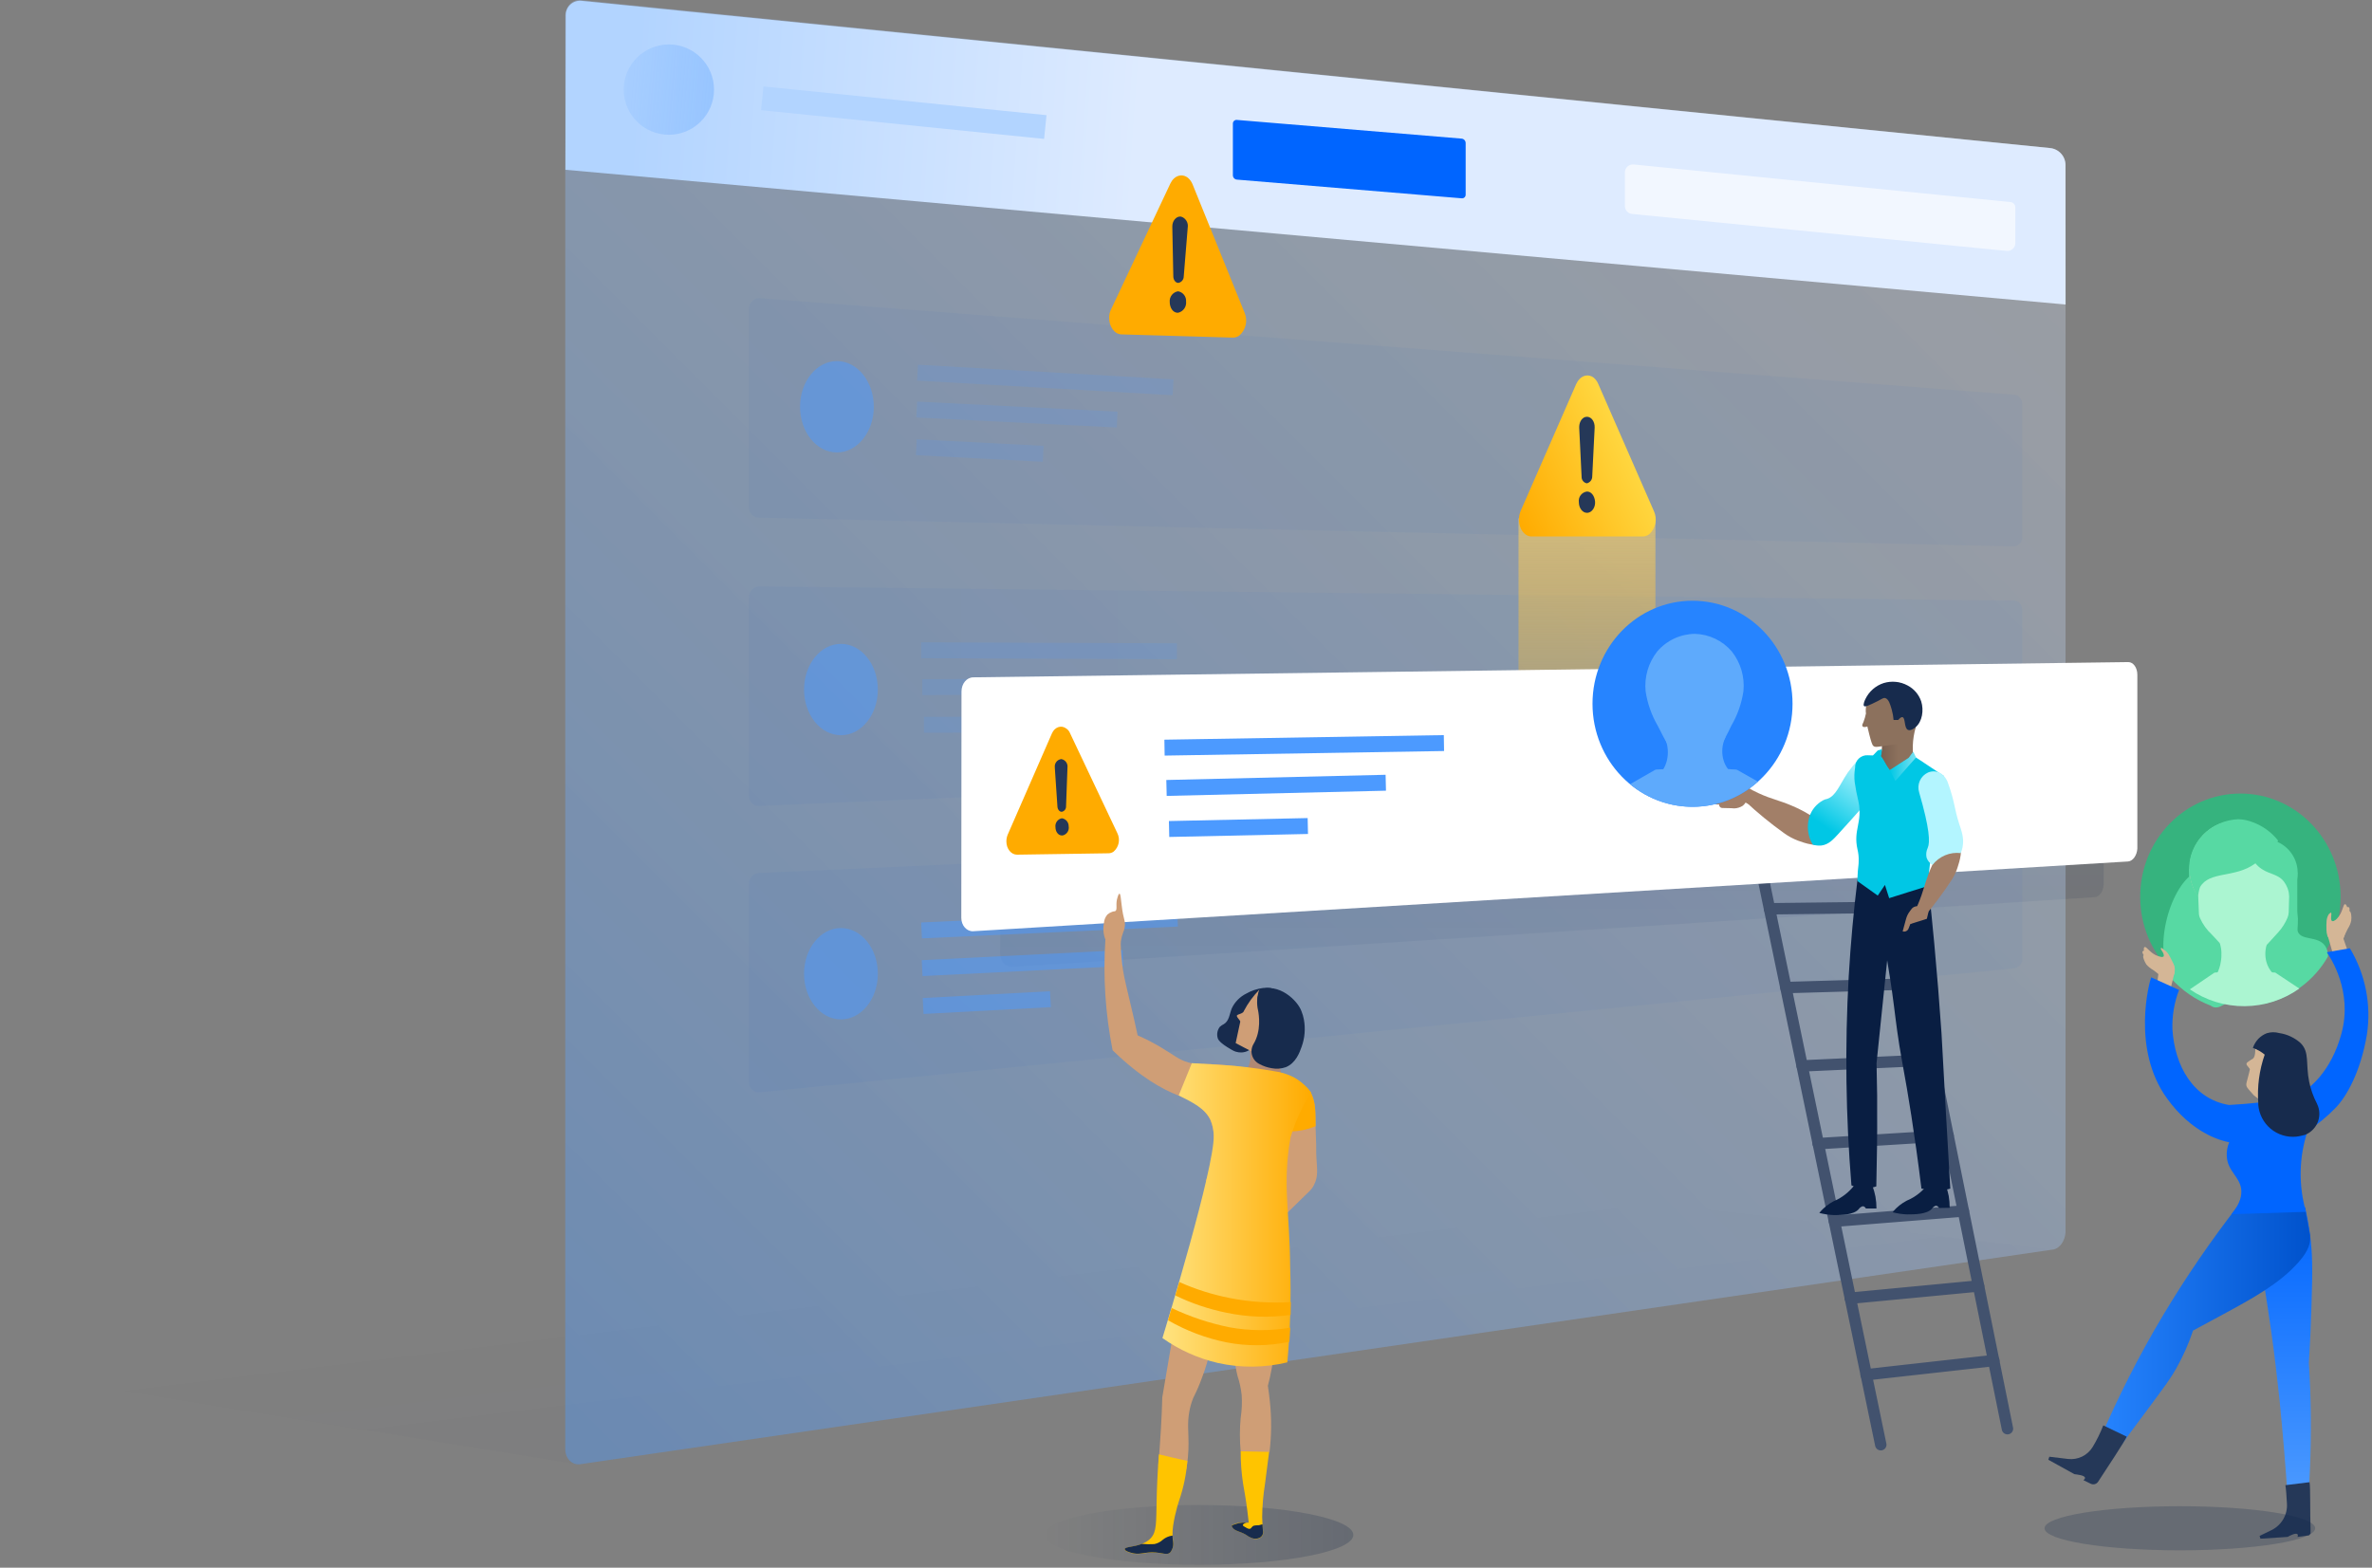 <svg width="596" height="394" viewBox="0 0 596 394" fill="none" xmlns="http://www.w3.org/2000/svg">
<rect x="0" y="0" width="596" height="394" fill="#808080" stroke="none"/>
<g opacity="0.12">
<path opacity="0.12" d="M515.97 314.019L145.33 368.039L0 344.649L404.97 301.189L516.79 314.129" fill="url(#paint0_linear)"/>
</g>
<path opacity="0.22" d="M301.26 393.269C322.678 393.269 340.04 389.906 340.04 385.759C340.04 381.611 322.678 378.249 301.26 378.249C279.843 378.249 262.48 381.611 262.48 385.759C262.48 389.906 279.843 393.269 301.26 393.269Z" fill="url(#paint1_linear)"/>
<path opacity="0.2" d="M526.311 225.479L254.311 243.009C252.691 243.109 251.311 241.599 251.311 239.629V182.769C251.311 180.769 252.621 179.189 254.311 179.189L526.311 175.359C527.571 175.359 528.581 176.769 528.581 178.539V222.259C528.531 223.919 527.571 225.379 526.311 225.479Z" fill="url(#paint2_linear)"/>
<path d="M569.321 309.209C566.711 313.399 568.321 317.779 570.681 334.649C571.191 338.329 571.591 341.349 571.791 343.209C572.151 346.139 572.451 349.109 572.791 352.079C573.604 360.292 574.271 368.292 574.791 376.079L580.031 376.029C580.639 367.229 580.792 358.404 580.491 349.589C580.391 347.169 580.281 344.809 580.131 342.489C580.491 336.899 580.691 332.059 580.791 328.279C581.141 318.459 580.991 314.789 580.491 310.809C580.182 308.281 579.728 305.774 579.131 303.299C572.801 304.859 570.381 307.629 569.321 309.209Z" fill="url(#paint3_linear)"/>
<path d="M562.581 302.649C568.022 303.818 573.611 304.139 579.151 303.599C579.351 304.599 579.651 306.069 579.951 307.779C580.25 309.489 580.461 310.399 580.461 310.859C580.611 313.269 579.15 315.439 577.38 317.399C572.75 322.589 566.101 326.269 558.451 330.399L551.04 334.399C549.94 337.701 548.523 340.889 546.81 343.919C545.45 346.339 544.291 347.919 539.411 354.499C536.791 358.019 534.52 361.039 532.76 363.499L527.521 361.989C532.113 351.198 537.432 340.73 543.44 330.659C549.239 320.957 555.631 311.622 562.581 302.709V302.649Z" fill="url(#paint4_linear)"/>
<path d="M562.93 251.319C576.837 251.319 588.11 239.705 588.11 225.379C588.11 211.052 576.837 199.439 562.93 199.439C549.023 199.439 537.75 211.052 537.75 225.379C537.75 239.705 549.023 251.319 562.93 251.319Z" fill="#36B37E"/>
<path d="M584.94 240.389C584.996 239.423 584.729 238.465 584.18 237.669C582.37 235.149 578.34 236.459 577.38 234.189C577.08 233.489 577.38 233.389 577.38 230.919C577.288 229.769 577.121 228.627 576.88 227.499C576.68 226.689 575.52 223.669 563.78 220.499C557.39 218.789 554.26 217.939 551.95 219.039C545.5 221.959 540.61 238.389 545.65 246.039C548.357 249.006 551.719 251.301 555.47 252.739C557.79 254.449 559.55 250.829 562.32 251.579C564.472 252.142 566.697 252.382 568.92 252.289C572.269 251.523 575.423 250.07 578.18 248.022C580.938 245.973 583.24 243.374 584.94 240.389Z" fill="#57D9A3"/>
<path d="M571.54 244.419L564.091 244.019L556.63 244.419C556.483 244.415 556.339 244.469 556.23 244.569L550.23 248.649C554.283 251.44 559.096 252.917 564.017 252.881C568.938 252.846 573.729 251.298 577.74 248.449L571.891 244.569C571.848 244.518 571.794 244.479 571.733 244.453C571.672 244.427 571.606 244.415 571.54 244.419Z" fill="#ABF5D1"/>
<path d="M571.07 244.618C570.185 245.84 569.016 246.827 567.664 247.495C566.312 248.162 564.817 248.489 563.31 248.448C562.058 248.319 560.849 247.923 559.762 247.289C558.676 246.654 557.737 245.795 557.01 244.768C557.525 243.814 557.864 242.774 558.01 241.698C558.301 240.121 558.216 238.497 557.76 236.958H569.7C569.134 238.476 569.047 240.13 569.45 241.698C569.741 242.79 570.298 243.793 571.07 244.618Z" fill="#ABF5D1"/>
<path d="M577.23 234.499V219.279L550.03 218.379V234.499H577.13" fill="#57D9A3"/>
<path d="M561.92 230.469C568.403 230.469 573.66 225.056 573.66 218.379C573.66 211.701 568.403 206.289 561.92 206.289C555.436 206.289 550.18 211.701 550.18 218.379C550.18 225.056 555.436 230.469 561.92 230.469Z" fill="#F0D0B6"/>
<path d="M575.07 229.309C575.049 229.777 574.944 230.238 574.76 230.669C574.216 231.952 573.47 233.141 572.55 234.189L569.88 237.119C568.351 238.728 566.258 239.685 564.04 239.789H563.68C562.577 239.759 561.492 239.508 560.488 239.049C559.485 238.59 558.584 237.934 557.84 237.119L555.73 234.849C554.487 233.701 553.491 232.313 552.8 230.769C552.606 230.341 552.504 229.878 552.5 229.409L552.07 218.479C552.071 218.071 552.121 217.664 552.22 217.269C553.082 214.189 555.128 211.576 557.91 210C560.693 208.424 563.986 208.014 567.07 208.859C567.17 208.859 567.22 208.909 567.27 208.909C569.2 209.538 570.947 210.628 572.36 212.084C573.774 213.541 574.81 215.321 575.38 217.269C575.43 217.637 575.43 218.01 575.38 218.379L575.07 229.309Z" fill="#ABF5D1"/>
<path d="M577.28 218.428C577.068 216.582 576.26 214.856 574.979 213.51C573.698 212.164 572.013 211.272 570.18 210.969C569.166 210.997 568.17 211.241 567.258 211.684C566.346 212.128 565.539 212.759 564.89 213.538C565.326 215.139 566.198 216.586 567.41 217.719C569.73 219.839 572.15 219.388 573.86 221.548C574.652 222.603 575.124 223.863 575.22 225.178C576 224.25 576.585 223.174 576.939 222.014C577.293 220.854 577.409 219.634 577.28 218.428Z" fill="#57D9A3"/>
<path d="M562.42 205.889C559.161 205.998 556.068 207.355 553.781 209.68C551.494 212.004 550.187 215.118 550.13 218.379V218.429C550.14 219.481 550.277 220.529 550.54 221.549C550.922 222.963 551.515 224.311 552.3 225.549C552.337 224.655 552.505 223.773 552.8 222.929C555.17 218.849 561.52 220.719 566.55 217.089C568.62 215.629 571.39 213.609 572.4 211.249C570.726 209.13 568.491 207.522 565.95 206.609C564.823 206.168 563.629 205.925 562.42 205.889Z" fill="#57D9A3"/>
<path d="M563.99 216.819C562.045 217.422 560.026 217.758 557.99 217.819C556.706 217.768 555.42 217.872 554.16 218.129C552.698 218.498 551.333 219.18 550.16 220.129C550.01 218.977 550.01 217.81 550.16 216.659C550.524 214.171 551.632 211.853 553.34 210.009C554.646 208.604 556.267 207.531 558.07 206.879L563.99 216.819Z" fill="#57D9A3"/>
<path d="M541.82 244.209C540.712 242.902 539.671 241.54 538.7 240.129C538.55 239.929 538.2 239.419 538.35 239.129C538.392 239.073 538.444 239.027 538.504 238.993C538.565 238.958 538.631 238.936 538.7 238.929C538.6 238.319 538.7 238.119 538.85 238.019C539.36 237.769 540.26 239.679 542.38 240.339C543.44 240.689 543.69 240.389 544.59 240.839C545.009 241.046 545.382 241.337 545.687 241.693C545.991 242.048 546.22 242.462 546.36 242.909C546.76 244.369 545.9 246.229 544.8 246.429C544.24 246.639 543.38 245.829 541.82 244.209Z" fill="#D4B696"/>
<path d="M542.931 238.319C542.731 238.529 543.991 239.789 543.691 240.319C543.541 240.569 542.931 240.519 542.881 240.669C542.831 240.819 543.031 240.969 543.331 241.329L543.691 241.679C544.341 242.229 544.141 243.239 544.791 243.679C545.151 243.879 545.851 244.189 546.211 243.879C546.911 243.279 545.351 240.659 544.851 239.799C544.532 239.304 544.1 238.893 543.591 238.599C543.381 238.369 543.181 238.119 542.931 238.319Z" fill="#D4B696"/>
<path d="M538.6 240.089C539.2 239.629 542.53 243.559 543.94 245.579C544.14 245.829 544.49 246.229 544.34 246.379C544.19 246.529 543.07 245.209 540.97 243.759C540.345 243.396 539.782 242.937 539.3 242.399C538.75 241.549 538.3 240.289 538.6 240.089Z" fill="#D4B696"/>
<path d="M542.38 244.319L541.92 247.999L545.35 248.649L546.41 244.319H542.38Z" fill="#D4B696"/>
<path d="M589.42 234.139C589.829 232.466 590.133 230.769 590.33 229.059C590.33 228.799 590.48 228.199 590.18 227.999C590.048 227.949 589.902 227.949 589.77 227.999C589.57 227.389 589.37 227.239 589.22 227.239C588.67 227.239 588.72 229.359 587.16 230.919C586.4 231.679 586 231.569 585.44 232.379C585.161 232.749 584.964 233.173 584.86 233.625C584.757 234.076 584.75 234.544 584.84 234.999C585.19 236.459 586.75 237.769 587.84 237.469C588.31 237.369 588.72 236.309 589.42 234.139Z" fill="#D4B696"/>
<path d="M585.691 229.359C586.001 229.509 585.441 231.169 585.951 231.469C586.251 231.629 586.751 231.319 586.801 231.369C586.851 231.419 586.801 231.679 586.651 232.129C586.608 232.281 586.558 232.431 586.501 232.579C586.201 233.389 586.801 234.189 586.401 234.849C586.201 235.199 585.691 235.759 585.241 235.649C584.331 235.399 584.541 232.379 584.591 231.419C584.646 230.831 584.834 230.263 585.141 229.759C585.291 229.709 585.541 229.309 585.691 229.359Z" fill="#D4B696"/>
<path d="M590.38 229.009C589.62 228.909 588.47 233.889 588.11 236.359C588.11 236.659 587.91 237.269 588.11 237.269C588.31 237.269 588.72 235.649 589.93 233.389C590.338 232.782 590.627 232.103 590.78 231.389C590.93 230.369 590.73 229.059 590.38 229.009Z" fill="#D4B696"/>
<path d="M584.84 235.049L586.2 239.779L589.98 239.229L588.82 235.909L584.84 235.049Z" fill="#D4B696"/>
<path d="M534.37 361.069C533.92 362.179 528.98 369.639 527.17 372.409C526.976 372.696 526.686 372.904 526.352 372.995C526.019 373.087 525.663 373.056 525.35 372.909C524.7 372.609 524.09 372.309 523.49 371.999C523.89 371.699 523.89 371.499 523.89 371.399C523.79 370.749 521.89 370.589 521.22 370.489L514.67 366.869L514.93 366.109L519.61 366.669C520.822 366.815 522.051 366.611 523.15 366.079C524.25 365.547 525.173 364.71 525.81 363.669C526.857 361.937 527.75 360.116 528.48 358.229L534.37 361.069Z" fill="#253858"/>
<path d="M580.311 372.509C580.561 373.869 580.411 380.419 580.561 384.289C580.582 384.658 580.582 385.029 580.561 385.399L580.211 385.859C579.211 386.009 578.211 386.159 577.281 386.259C577.431 385.859 577.381 385.709 577.281 385.599C576.881 385.149 575.281 385.959 574.821 386.259L567.971 386.709L567.761 386.009L570.761 384.549C571.991 383.947 573.015 382.994 573.703 381.81C574.392 380.627 574.715 379.265 574.631 377.899C574.531 375.979 574.381 374.019 574.231 373.259L580.311 372.509Z" fill="#253858"/>
<path d="M545.85 258.669C545.744 255.3 546.312 251.945 547.52 248.799L540.52 245.629C540.12 246.529 535.44 263.509 544.45 275.999C550.7 284.709 557.9 286.679 560.12 287.079C559.64 288.19 559.431 289.4 559.51 290.609C559.71 294.339 562.74 295.699 563.14 298.869C563.29 300.279 563.04 302.339 560.67 305.159L579.41 304.559C577.501 297.906 577.64 290.831 579.81 284.259C582.386 282.562 584.768 280.587 586.91 278.369C589.53 275.649 593.11 269.549 594.72 260.029C595.864 252.514 594.351 244.836 590.44 238.319L584.65 239.319C585.45 240.529 591.25 249.039 588.32 259.769C585.76 269.239 580.32 273.769 577.09 275.389L576.69 275.589L575.88 275.939C570.649 276.834 565.37 277.425 560.07 277.709C551.07 276.209 546.41 267.839 545.85 258.669Z" fill="#0065FF"/>
<path d="M565.851 266.209C565.751 266.209 565.401 266.509 564.851 266.859C563.951 267.469 564.801 267.859 565.311 268.679C565.361 268.779 564.801 270.839 564.501 271.999C564.201 273.159 564.651 273.359 566.311 275.279L568.881 277.279L569.791 277.829C569.081 274.459 569.031 272.949 569.181 272.289C569.231 271.989 569.281 271.739 569.341 271.439C569.401 270.832 569.381 270.22 569.281 269.619C568.931 267.309 570.041 266.049 569.181 265.089C568.679 264.539 568.06 264.109 567.371 263.829C567.128 263.732 566.894 263.615 566.671 263.479C566.711 265.419 566.301 266.029 565.851 266.209Z" fill="#D4B696"/>
<path d="M569.07 265.069C568.178 264.328 567.163 263.749 566.07 263.359C566.364 262.517 566.827 261.745 567.43 261.089C568.029 260.474 568.752 259.993 569.55 259.679C570.564 259.362 571.647 259.345 572.67 259.629C574.676 259.92 576.551 260.796 578.06 262.149C580.38 264.469 579.27 267.239 580.22 271.919C580.611 273.794 581.257 275.608 582.14 277.309C582.24 277.509 582.34 277.759 582.44 278.019C582.945 279.434 582.868 280.991 582.227 282.35C581.587 283.709 580.433 284.758 579.02 285.269H578.91L578.36 285.419C577.896 285.53 577.425 285.614 576.95 285.669C575.798 285.777 574.636 285.655 573.532 285.31C572.427 284.966 571.402 284.405 570.516 283.66C569.631 282.916 568.902 282.003 568.372 280.974C567.842 279.946 567.522 278.822 567.43 277.669V277.269C567.124 273.099 567.682 268.912 569.07 264.969V265.069Z" fill="#172B4D"/>
<path opacity="0.4" d="M515.87 314.039L145.81 367.989C143.75 368.289 142.03 366.579 142.03 364.159V4.089C142.03 1.679 143.75 -0.141 145.81 0.009L515.23 37.209C516.258 37.353 517.201 37.857 517.891 38.632C518.582 39.407 518.975 40.401 519 41.439V309.659C518.9 311.829 517.54 313.789 515.87 314.039Z" fill="url(#paint5_linear)"/>
<path d="M519.01 76.529L142.07 42.669L142.15 3.799C142.15 3.298 142.253 2.804 142.455 2.346C142.656 1.888 142.95 1.477 143.319 1.139C143.688 0.802 144.123 0.544 144.597 0.384C145.07 0.224 145.572 0.164 146.07 0.209L515.07 37.209C516.139 37.301 517.135 37.791 517.861 38.581C518.586 39.372 518.989 40.406 518.99 41.479L519.01 76.529Z" fill="url(#paint6_linear)"/>
<path opacity="0.6" d="M504.3 63.069L410.07 53.769C409.586 53.718 409.136 53.491 408.807 53.132C408.477 52.773 408.29 52.306 408.28 51.819V43.279C408.287 43.01 408.347 42.745 408.458 42.5C408.569 42.255 408.728 42.035 408.926 41.853C409.124 41.671 409.356 41.531 409.61 41.441C409.863 41.35 410.132 41.312 410.4 41.329L505.15 50.779C505.488 50.809 505.802 50.964 506.032 51.213C506.261 51.463 506.389 51.789 506.39 52.129V61.129C506.383 61.394 506.322 61.655 506.213 61.897C506.103 62.138 505.946 62.356 505.752 62.536C505.557 62.717 505.329 62.857 505.079 62.949C504.83 63.04 504.565 63.081 504.3 63.069Z" fill="white"/>
<g opacity="0.2">
<path opacity="0.2" d="M506.21 189.059L190.7 202.559C190.355 202.565 190.011 202.499 189.693 202.366C189.374 202.232 189.087 202.033 188.849 201.781C188.612 201.53 188.43 201.232 188.315 200.906C188.199 200.58 188.154 200.233 188.18 199.889V150.209C188.147 149.502 188.393 148.811 188.864 148.284C189.335 147.756 189.995 147.435 190.7 147.389L506.21 150.959C507.27 150.959 508.13 152.069 508.13 153.479V186.479C508.193 187.071 508.031 187.666 507.675 188.144C507.319 188.622 506.796 188.949 506.21 189.059Z" fill="url(#paint7_linear)"/>
</g>
<g opacity="0.2">
<path opacity="0.2" d="M506.21 137.329L190.7 130.079C190.355 130.085 190.011 130.019 189.693 129.886C189.374 129.752 189.087 129.553 188.849 129.301C188.612 129.05 188.43 128.752 188.315 128.426C188.199 128.1 188.154 127.753 188.18 127.409V77.749C188.147 77.042 188.393 76.351 188.864 75.824C189.335 75.296 189.995 74.975 190.7 74.929L506.21 99.209C507.27 99.209 508.13 100.319 508.13 101.729V134.779C508.188 135.367 508.022 135.955 507.667 136.427C507.311 136.9 506.791 137.221 506.21 137.329Z" fill="url(#paint8_linear)"/>
</g>
<g opacity="0.4">
<path opacity="0.4" d="M230.54 93.659L294.76 97.339" stroke="#4C9AFF" stroke-width="4" stroke-miterlimit="10"/>
<path opacity="0.4" d="M230.34 102.929L280.71 105.449" stroke="#4C9AFF" stroke-width="4" stroke-miterlimit="10"/>
<path opacity="0.4" d="M230.24 112.399L262.12 114.059" stroke="#4C9AFF" stroke-width="4" stroke-miterlimit="10"/>
</g>
<g opacity="0.2">
<path opacity="0.2" d="M506.21 243.359L190.7 274.539C190.355 274.545 190.011 274.48 189.693 274.346C189.374 274.212 189.087 274.013 188.849 273.761C188.612 273.51 188.43 273.212 188.315 272.886C188.199 272.56 188.154 272.213 188.18 271.869V222.209C188.147 221.502 188.393 220.811 188.864 220.284C189.335 219.756 189.995 219.435 190.7 219.389L506.21 205.279C507.27 205.279 508.13 206.389 508.13 207.799V240.799C508.17 241.385 507.998 241.966 507.646 242.435C507.293 242.905 506.784 243.233 506.21 243.359Z" fill="url(#paint9_linear)"/>
</g>
<path opacity="0.6" d="M415.951 130.279H381.551V218.779H415.951V130.279Z" fill="url(#paint10_linear)"/>
<path d="M401.6 96.529L415.6 128.529C416.029 129.491 416.143 130.564 415.925 131.595C415.708 132.626 415.171 133.561 414.39 134.269C413.941 134.614 413.396 134.809 412.83 134.829H384.83C383.07 134.829 381.66 132.959 381.66 130.589C381.663 129.867 381.798 129.151 382.06 128.479L396.06 96.479C396.97 94.479 398.89 93.759 400.45 94.919C400.952 95.36 401.346 95.911 401.6 96.529Z" fill="url(#paint11_linear)"/>
<path d="M400.071 119.759L400.681 107.469C400.731 106.049 399.971 104.849 398.861 104.749H398.711C397.661 104.749 396.801 105.899 396.801 107.309V107.519L397.401 119.809C397.384 120.196 397.507 120.577 397.748 120.882C397.988 121.187 398.33 121.395 398.711 121.469C399.098 121.38 399.443 121.163 399.69 120.852C399.938 120.541 400.072 120.156 400.071 119.759Z" fill="#253858"/>
<path d="M396.71 126.209C396.71 127.669 397.62 128.879 398.71 128.879H398.92C400.02 128.779 400.92 127.469 400.78 126.009C400.64 124.549 399.78 123.489 398.71 123.539C398.091 123.628 397.533 123.959 397.158 124.46C396.783 124.96 396.622 125.589 396.71 126.209Z" fill="#253858"/>
<path opacity="0.6" d="M313.19 80.319H278.79V168.819H313.19V80.319Z" fill="url(#paint12_linear)"/>
<path d="M299.651 46.319L312.741 78.649C313.143 79.621 313.228 80.695 312.983 81.719C312.739 82.742 312.178 83.662 311.381 84.349C310.909 84.679 310.346 84.854 309.771 84.849L281.771 84.039C280.001 83.989 278.641 82.039 278.691 79.759C278.7 79.042 278.874 78.337 279.201 77.699L294.071 46.119C295.021 44.119 296.991 43.499 298.501 44.699C299.007 45.14 299.401 45.695 299.651 46.319Z" fill="url(#paint13_linear)"/>
<path d="M297.431 69.489L298.431 57.199C298.536 56.607 298.421 55.998 298.105 55.487C297.789 54.976 297.297 54.599 296.721 54.429H296.561C295.511 54.379 294.561 55.529 294.561 56.889V57.099L294.811 69.439C294.811 70.339 295.371 71.099 296.071 71.099C296.45 71.033 296.795 70.835 297.043 70.541C297.292 70.246 297.429 69.874 297.431 69.489Z" fill="#253858"/>
<path d="M293.91 75.879C293.91 77.339 294.71 78.549 295.82 78.599H296.02C296.642 78.457 297.19 78.092 297.559 77.571C297.929 77.051 298.093 76.412 298.02 75.779C298.064 75.179 297.884 74.584 297.514 74.109C297.145 73.634 296.612 73.314 296.02 73.209C295.395 73.303 294.83 73.631 294.438 74.127C294.046 74.623 293.857 75.249 293.91 75.879Z" fill="#253858"/>
<g opacity="0.4">
<path opacity="0.4" d="M231.45 163.429L295.72 163.679" stroke="#4C9AFF" stroke-width="4" stroke-miterlimit="10"/>
<path opacity="0.4" d="M231.75 172.689L282.17 172.489" stroke="#4C9AFF" stroke-width="4" stroke-miterlimit="10"/>
<path opacity="0.4" d="M232.15 182.159L264.04 182.109" stroke="#4C9AFF" stroke-width="4" stroke-miterlimit="10"/>
</g>
<path opacity="0.5" d="M231.551 233.839L295.871 230.869" stroke="#4C9AFF" stroke-width="4" stroke-miterlimit="10"/>
<path opacity="0.5" d="M231.7 243.309L282.17 240.789" stroke="#4C9AFF" stroke-width="4" stroke-miterlimit="10"/>
<path opacity="0.5" d="M231.95 252.829L263.94 251.119" stroke="#4C9AFF" stroke-width="4" stroke-miterlimit="10"/>
<path d="M444.61 228.399L477.85 227.999" stroke="#42526E" stroke-width="2.87" stroke-miterlimit="10" stroke-linecap="round"/>
<path d="M448.74 248.199L481.78 247.239" stroke="#42526E" stroke-width="2.87" stroke-miterlimit="10" stroke-linecap="round"/>
<path d="M452.82 267.889L485.66 266.379" stroke="#42526E" stroke-width="2.87" stroke-miterlimit="10" stroke-linecap="round"/>
<path d="M456.851 287.429L489.491 285.419" stroke="#42526E" stroke-width="2.87" stroke-miterlimit="10" stroke-linecap="round"/>
<path d="M460.931 306.929L493.321 304.359" stroke="#42526E" stroke-width="2.87" stroke-miterlimit="10" stroke-linecap="round"/>
<path d="M464.91 326.269L497.15 323.199" stroke="#42526E" stroke-width="2.87" stroke-miterlimit="10" stroke-linecap="round"/>
<path d="M468.891 345.509L500.971 341.929" stroke="#42526E" stroke-width="2.87" stroke-miterlimit="10" stroke-linecap="round"/>
<path d="M504.4 359.059L475.03 214.049" stroke="#42526E" stroke-width="2.87" stroke-miterlimit="10" stroke-linecap="round"/>
<path d="M472.571 363.089L441.641 214.049" stroke="#42526E" stroke-width="2.87" stroke-miterlimit="10" stroke-linecap="round"/>
<path d="M534.72 216.509L244.54 234.039C242.93 234.139 241.54 232.629 241.54 230.669L241.59 173.799C241.59 171.799 242.9 170.229 244.59 170.229L534.77 166.399C536.03 166.399 537.04 167.809 537.04 169.569V213.289C536.94 214.949 535.93 216.409 534.72 216.509Z" fill="white"/>
<path d="M268.87 184.279L280.76 209.409C281.13 210.168 281.242 211.028 281.078 211.857C280.913 212.685 280.482 213.438 279.85 213.999C279.474 214.288 279.014 214.446 278.54 214.449L255.54 214.799C254.08 214.799 252.87 213.339 252.87 211.479C252.866 210.91 252.971 210.347 253.18 209.819L264.31 184.329C265.01 182.719 266.63 182.159 267.88 183.069C268.329 183.358 268.676 183.781 268.87 184.279Z" fill="url(#paint14_linear)"/>
<path d="M267.86 202.659L268.22 192.889C268.283 192.411 268.162 191.928 267.882 191.536C267.601 191.144 267.183 190.873 266.711 190.779H266.61C266.132 190.851 265.701 191.106 265.408 191.491C265.115 191.875 264.983 192.359 265.04 192.839V192.989L265.7 202.759C265.75 203.469 266.25 204.069 266.81 204.019C267.118 203.953 267.392 203.78 267.585 203.531C267.777 203.282 267.875 202.973 267.86 202.659Z" fill="#253858"/>
<path d="M265.2 207.899C265.2 209.059 265.95 210.019 266.86 209.969H267.01C267.512 209.851 267.95 209.544 268.231 209.112C268.513 208.68 268.616 208.155 268.52 207.649C268.525 207.165 268.355 206.695 268.04 206.328C267.726 205.96 267.289 205.719 266.81 205.649C266.303 205.744 265.853 206.031 265.553 206.45C265.253 206.869 265.127 207.388 265.2 207.899Z" fill="#253858"/>
<path d="M292.601 187.899L362.811 186.749" stroke="#4C9AFF" stroke-width="4" stroke-miterlimit="10"/>
<path d="M293.101 198.029L348.201 196.719" stroke="#4C9AFF" stroke-width="4" stroke-miterlimit="10"/>
<path d="M293.75 208.349L328.61 207.599" stroke="#4C9AFF" stroke-width="4" stroke-miterlimit="10"/>
<path d="M328.36 273.379C328.861 273.854 329.271 274.416 329.57 275.039C330.83 277.809 330.42 280.689 330.62 285.119C330.83 290.049 330.62 288.589 330.78 291.119C330.93 293.789 331.23 295.599 330.27 297.569C330.011 298.162 329.653 298.706 329.21 299.179L312.84 315.179C311.43 314.179 310.02 313.179 308.61 312.179C313.4 306.989 318.23 301.799 323.02 296.609C322.62 288.802 322.2 280.995 321.76 273.189L325.59 272.129C326.605 272.304 327.558 272.734 328.36 273.379Z" fill="#CF9E76"/>
<path d="M329.571 275.039C329.271 274.416 328.861 273.854 328.361 273.379C327.589 272.738 326.64 272.351 325.641 272.269L321.811 273.329L323.221 284.329C325.739 284.461 328.253 284.013 330.571 283.019C330.521 279.729 330.621 277.359 329.571 275.039Z" fill="#FFAB00"/>
<path d="M311.74 364.749C311.727 367.463 311.927 370.175 312.34 372.859C312.59 374.469 313 376.339 313.4 379.609C313.55 380.919 313.7 381.979 313.75 382.679C313.35 382.679 313.05 382.679 312.75 382.679C312.179 382.673 311.607 382.706 311.04 382.779C310.748 382.835 310.464 382.922 310.19 383.039C309.68 383.189 309.58 383.289 309.53 383.389C309.519 383.478 309.527 383.568 309.553 383.654C309.579 383.74 309.622 383.82 309.68 383.889C310.39 384.889 311.49 384.799 313.06 385.709C313.518 386.067 314.027 386.353 314.57 386.559C314.867 386.706 315.194 386.783 315.525 386.783C315.857 386.783 316.184 386.706 316.48 386.559C316.815 386.407 317.085 386.143 317.242 385.811C317.4 385.48 317.434 385.103 317.34 384.749C317.24 383.749 317.19 382.579 317.14 381.219C317.17 378.468 317.404 375.724 317.84 373.009C318.04 371.449 318.4 368.729 318.95 364.399C316.62 364.499 314.15 364.599 311.74 364.749Z" fill="#FFC400"/>
<path d="M323.47 304.509C323.47 304.259 323.47 304.009 323.47 303.799C323.19 301.726 322.769 299.674 322.21 297.659C322.083 297.023 321.899 296.401 321.66 295.799C321.405 295.088 321.101 294.397 320.75 293.729C320.4 293.829 319.8 294.029 319.04 294.179C318.579 294.299 318.106 294.37 317.63 294.389C316.12 294.639 313.2 294.989 305.34 295.589C304.99 296.099 304.43 296.799 303.88 297.759C301.81 301.139 302.14 304.179 301.79 305.539C296.5 328.459 294.36 337.539 294.36 337.539C293.6 342.069 292.8 346.659 292.04 351.189C291.99 353.809 291.84 356.529 291.69 359.299C291.49 362.419 291.29 365.499 291.03 368.419C293.4 368.719 295.72 369.019 298.09 369.269C298.451 367.124 298.635 364.953 298.64 362.779C298.64 359.649 298.29 357.779 298.84 354.719C299.056 353.544 299.391 352.395 299.84 351.289C300.694 349.612 301.439 347.881 302.07 346.109C303.93 341.229 304.23 338.259 305.07 334.929C306.88 327.779 310.51 321.529 311.41 321.839C312.95 314.729 318.59 309.699 323.47 304.509Z" fill="#CF9E76"/>
<path d="M311.841 320.879C313.001 321.329 307.961 333.469 310.931 345.759C311.455 347.33 311.81 348.952 311.991 350.599C312.116 352.515 312.033 354.44 311.741 356.339C311.475 359.136 311.475 361.952 311.741 364.749L318.991 364.899C319.498 360.685 319.525 356.428 319.071 352.209C318.921 350.849 318.771 349.539 318.571 348.279C319.324 345.456 319.846 342.576 320.131 339.669C320.381 337.249 320.731 331.409 320.731 329.139C320.731 328.228 320.798 327.319 320.931 326.419C320.981 326.119 321.031 325.819 321.081 325.309C321.591 322.239 323.801 309.649 323.451 304.209C318.741 309.139 313.301 314.029 311.841 320.879Z" fill="#CF9E76"/>
<path d="M326.141 278.209C326.645 276.939 326.689 275.533 326.265 274.234C325.841 272.936 324.977 271.826 323.821 271.099C323.425 270.844 323.006 270.626 322.571 270.449C314.151 267.679 304.031 267.449 304.031 267.449C300.911 267.399 300.151 267.449 298.641 267.039C296.171 266.339 295.061 265.229 291.691 263.219C289.812 262.09 287.862 261.088 285.851 260.219C285.191 257.099 284.591 254.579 284.181 252.869C283.081 248.039 282.621 246.519 282.181 243.869C281.838 241.496 281.638 239.105 281.581 236.709C281.171 236.659 280.581 236.609 279.911 236.509C279.825 236.504 279.741 236.487 279.661 236.459C279.211 236.359 278.551 236.259 277.751 236.059C277.129 245.398 277.737 254.778 279.561 263.959C286.561 270.759 292.101 273.779 296.131 275.349C297.951 276.049 302.231 277.559 304.131 281.539C304.671 282.76 304.947 284.083 304.941 285.419C305.205 289.318 304.518 293.223 302.941 296.799C305.861 297.109 308.841 297.409 311.811 297.659C315.531 298.009 319.211 298.309 322.811 298.569C322.623 293.008 323.298 287.452 324.811 282.099C325.241 280.689 325.691 279.379 326.141 278.209Z" fill="#CF9E76"/>
<path d="M311.99 260.639C312.781 261.365 313.389 262.268 313.765 263.274C314.14 264.281 314.272 265.362 314.15 266.429C313.947 267.796 313.292 269.056 312.29 270.009C315.82 270.459 319.29 270.959 322.87 271.419C322.058 270.463 321.627 269.242 321.66 267.989C321.715 266.841 322.18 265.752 322.97 264.919C319.39 263.509 315.67 262.049 311.99 260.639Z" fill="#B08874"/>
<path d="M320.651 249.049C319.441 247.589 315.561 248.299 313.151 249.709C311.564 250.492 310.286 251.784 309.521 253.379C308.921 254.849 308.871 256.559 307.521 257.379C307.16 257.553 306.823 257.775 306.521 258.039C306.209 258.43 305.995 258.89 305.898 259.38C305.8 259.871 305.822 260.378 305.961 260.859C306.061 261.259 306.421 262.069 309.291 263.729C309.468 263.839 309.652 263.939 309.841 264.029C310.752 264.513 311.812 264.637 312.811 264.376C313.81 264.115 314.674 263.488 315.231 262.619C321.361 253.379 321.661 250.209 320.651 249.049Z" fill="#172B4D"/>
<path d="M316.47 248.699C314.899 250.289 313.574 252.106 312.54 254.089C312.44 254.339 312.39 254.439 311.89 254.689C311.39 254.939 310.68 254.999 310.78 255.399C310.88 255.799 311.59 256.399 311.64 256.759L310.48 262.149L312.48 263.209L319.33 266.729C319.33 266.429 317.33 258.729 317.33 258.369C317.33 258.009 317.53 257.059 317.08 256.809C316.63 256.559 316.22 252.179 316.08 251.569C315.943 251.052 315.978 250.504 316.18 250.009C316.243 249.565 316.34 249.127 316.47 248.699Z" fill="#CF9E76"/>
<path d="M316.42 248.749C315.808 250.428 315.704 252.25 316.12 253.989C316.32 255.049 316.97 259.079 314.96 262.399C314.71 262.819 314.55 263.285 314.488 263.77C314.427 264.255 314.466 264.747 314.603 265.216C314.74 265.685 314.972 266.121 315.284 266.496C315.597 266.872 315.984 267.179 316.42 267.399C317.377 267.922 318.414 268.281 319.49 268.459C320.684 268.699 321.921 268.612 323.07 268.209C325.54 267.209 326.54 264.589 327.07 263.029C327.852 260.851 328.042 258.504 327.62 256.229C327.493 255.52 327.292 254.826 327.02 254.159C326.07 251.469 321.36 246.889 316.42 248.749Z" fill="#172B4D"/>
<path d="M280.26 228.959C280.05 229.109 280 228.959 279.45 229.159C279.005 229.31 278.593 229.548 278.24 229.859C277.734 230.455 277.433 231.198 277.38 231.979C277.2 232.841 277.183 233.73 277.33 234.599C277.443 235.399 277.718 236.169 278.14 236.859C278.9 238.019 280.36 239.029 281.06 238.629C281.46 238.369 281.41 237.869 281.62 236.709C281.97 234.289 282.42 234.399 282.62 232.829C282.82 231.259 282.27 231.319 281.82 227.389C281.62 225.879 281.57 224.669 281.31 224.619C281.05 224.569 280.91 225.229 280.81 225.479C280.21 227.209 280.86 228.549 280.26 228.959Z" fill="#CF9E76"/>
<path d="M296.17 275.299C299.75 277.109 302.82 278.619 304.17 281.489C304.668 282.724 304.943 284.037 304.98 285.369C305.13 293.529 293.09 332.969 292.08 336.289C296.265 339.252 300.986 341.375 305.98 342.539C311.741 343.827 317.722 343.776 323.46 342.389C324.192 334.411 324.429 326.396 324.17 318.389C324.07 304.439 322.17 297.539 324.27 285.849C325.432 281.868 327.181 278.083 329.46 274.619C328.317 273.053 326.855 271.748 325.17 270.789C323.578 269.961 321.851 269.426 320.07 269.209C314.43 268.209 309.84 267.849 309.19 267.799C306.62 267.599 303.29 267.399 299.47 267.199L296.17 275.299Z" fill="url(#paint15_linear)"/>
<path d="M323.98 337.209C324.08 335.999 324.13 334.789 324.18 333.679C319.126 334.531 313.962 334.497 308.92 333.579C303.907 332.558 299.035 330.937 294.41 328.749C294.06 329.859 293.75 330.859 293.5 331.819C298.053 334.449 303.005 336.321 308.16 337.359C313.389 338.382 318.771 338.331 323.98 337.209Z" fill="#FFAB00"/>
<path d="M308.92 326.209C304.584 325.35 300.358 324.008 296.32 322.209C295.97 323.369 295.67 324.529 295.32 325.579C299.4 327.562 303.714 329.021 308.16 329.919C313.461 331.033 318.916 331.219 324.28 330.469C324.28 329.359 324.33 328.299 324.33 327.249C319.17 327.557 313.992 327.208 308.92 326.209Z" fill="#FFAB00"/>
<path d="M291.19 365.509C290.83 370.339 290.68 374.219 290.63 376.789C290.48 382.789 290.68 384.949 289.12 386.609C286.8 389.029 282.62 388.479 282.62 389.379C282.62 389.839 283.68 390.139 284.18 390.289C286.18 390.889 287.06 390.239 289.42 390.189C292.14 390.139 293.1 390.989 294.01 390.189C294.319 389.823 294.546 389.396 294.675 388.935C294.805 388.475 294.834 387.991 294.76 387.519C294.71 387.119 294.66 386.519 294.61 385.759C294.51 383.139 295.82 378.399 296.27 377.139C297.382 373.907 298.078 370.546 298.34 367.139C295.92 366.669 293.55 366.059 291.19 365.509Z" fill="#FFC400"/>
<path d="M286.9 388.019C287.941 388.111 288.987 388.127 290.03 388.069C290.84 387.909 291.589 387.524 292.19 386.959C292.83 386.437 293.595 386.092 294.41 385.959C294.51 385.959 294.56 385.959 294.61 385.909C294.61 386.559 294.71 387.169 294.76 387.519C294.83 387.991 294.8 388.474 294.671 388.934C294.541 389.394 294.316 389.822 294.01 390.189C293.1 390.989 292.14 390.139 289.42 390.139C287.11 390.189 286.2 390.839 284.18 390.239C283.68 390.089 282.62 389.779 282.62 389.329C282.62 388.729 284.84 388.829 286.9 388.019Z" fill="#172B4D"/>
<path d="M311.13 382.829C311.461 382.76 311.795 382.71 312.13 382.679H313.29C312.78 382.779 312.38 382.989 312.29 383.239C312.2 383.489 312.69 383.689 313.29 384.039C313.486 384.16 313.71 384.229 313.94 384.239C314.45 384.239 314.45 383.639 315.05 383.439C315.333 383.378 315.621 383.345 315.91 383.339C316.095 383.352 316.281 383.335 316.46 383.289C316.718 383.238 316.972 383.171 317.22 383.089C317.27 383.689 317.27 384.239 317.32 384.699C317.415 385.053 317.38 385.43 317.222 385.761C317.065 386.093 316.795 386.357 316.46 386.509C315.855 386.773 315.169 386.791 314.55 386.559C314.007 386.353 313.498 386.067 313.04 385.709C311.47 384.799 310.32 384.849 309.66 383.889C309.599 383.822 309.554 383.742 309.528 383.656C309.502 383.569 309.496 383.478 309.51 383.389C309.67 383.339 309.72 383.209 311.13 382.829Z" fill="#172B4D"/>
<path opacity="0.5" d="M210.291 113.709C215.41 113.709 219.561 108.569 219.561 102.229C219.561 95.888 215.41 90.749 210.291 90.749C205.171 90.749 201.021 95.888 201.021 102.229C201.021 108.569 205.171 113.709 210.291 113.709Z" fill="#4C9AFF"/>
<path opacity="0.5" d="M211.3 184.779C216.42 184.779 220.57 179.639 220.57 173.299C220.57 166.958 216.42 161.819 211.3 161.819C206.181 161.819 202.03 166.958 202.03 173.299C202.03 179.639 206.181 184.779 211.3 184.779Z" fill="#4C9AFF"/>
<path opacity="0.5" d="M211.3 256.199C216.42 256.199 220.57 251.059 220.57 244.719C220.57 238.378 216.42 233.239 211.3 233.239C206.181 233.239 202.03 238.378 202.03 244.719C202.03 251.059 206.181 256.199 211.3 256.199Z" fill="#4C9AFF"/>
<path d="M471.36 189.919C471.57 190.909 472 191.839 472.618 192.64C473.236 193.442 474.026 194.094 474.93 194.549C475.994 195.021 477.174 195.168 478.321 194.973C479.469 194.777 480.533 194.247 481.38 193.449C480.808 191.502 480.552 189.476 480.62 187.449C480.669 185.846 480.925 184.256 481.38 182.719C478.51 183.469 475.64 184.229 472.77 184.929C472.872 185.848 472.905 186.774 472.87 187.699C472.82 188.859 472.72 189.319 472.41 189.619C472.108 189.843 471.735 189.949 471.36 189.919Z" fill="url(#paint16_linear)"/>
<path d="M436.07 197.579L431.07 198.729C430.954 198.731 430.841 198.766 430.744 198.83C430.646 198.893 430.569 198.983 430.52 199.089C430.478 199.185 430.46 199.29 430.469 199.395C430.478 199.5 430.512 199.601 430.57 199.689C430.451 199.754 430.35 199.849 430.278 199.965C430.207 200.08 430.166 200.213 430.16 200.349C430.166 200.529 430.229 200.702 430.338 200.846C430.447 200.989 430.598 201.095 430.77 201.149C430.679 201.32 430.644 201.516 430.67 201.709C430.77 202.059 431.27 202.309 431.93 202.159C431.923 202.376 431.994 202.589 432.13 202.759C432.209 202.855 432.308 202.933 432.42 202.987C432.533 203.04 432.656 203.068 432.78 203.069C434.65 203.069 435.78 203.169 435.78 203.169C436.53 203.141 437.258 202.913 437.89 202.509C438.169 202.283 438.409 202.013 438.6 201.709C439.5 202.259 439.86 202.059 439.91 201.959C440.31 201.609 440.11 200.399 439.4 198.829C438.31 198.479 437.21 198.029 436.07 197.579Z" fill="#A27F68"/>
<path d="M456.451 204.529C455.879 204.407 455.283 204.515 454.79 204.829C453.308 203.92 451.756 203.127 450.15 202.459C446.98 201.099 445.21 200.899 441.84 199.339C440.832 198.887 439.856 198.366 438.921 197.779C438.771 198.989 438.671 200.189 438.521 201.399C441.599 204.275 444.863 206.948 448.29 209.399C449.36 210.171 450.527 210.8 451.76 211.269C453.27 211.819 457.201 213.269 458.611 211.419C460.021 209.569 458.611 205.029 456.451 204.529Z" fill="#A27F68"/>
<path d="M455.49 212.279C456.209 212.494 456.963 212.565 457.71 212.489C459.52 212.229 460.63 210.969 461.89 209.609C464.15 207.099 465.89 205.229 467.28 203.609L466.97 190.819C466.023 191.878 465.131 192.986 464.3 194.139C462.14 197.359 461.3 200.079 459.07 200.789C458.719 200.846 458.381 200.965 458.07 201.139C456.436 202.02 455.206 203.5 454.64 205.269C454.277 206.431 454.165 207.656 454.311 208.865C454.458 210.074 454.86 211.237 455.49 212.279Z" fill="url(#paint17_linear)"/>
<path d="M475.54 304.669C475.819 304.317 476.119 303.983 476.44 303.669C477.491 302.658 478.722 301.854 480.07 301.299C481.921 300.334 483.51 298.934 484.7 297.219C486.11 297.419 487.53 297.679 488.89 297.879C489.21 298.747 489.461 299.64 489.64 300.549C489.811 301.539 489.894 302.543 489.89 303.549L487.22 303.599C487.16 303.463 487.071 303.342 486.958 303.245C486.846 303.149 486.713 303.078 486.57 303.039C486.06 302.989 485.57 303.549 485.46 303.749C484.15 305.209 481.07 305.209 479.21 305.209C477.971 305.165 476.74 304.984 475.54 304.669Z" fill="#091E42"/>
<path d="M457.13 304.839C457.41 304.485 457.714 304.15 458.04 303.839C459.086 302.827 460.314 302.023 461.66 301.469C463.512 300.501 465.104 299.102 466.3 297.389C467.71 297.589 469.12 297.839 470.48 298.049C470.8 298.917 471.051 299.81 471.23 300.719C471.408 301.708 471.495 302.713 471.49 303.719H468.82C468.759 303.582 468.668 303.46 468.554 303.363C468.439 303.267 468.305 303.197 468.16 303.159C467.66 303.159 467.16 303.669 467.05 303.869C465.74 305.379 462.62 305.379 460.81 305.379C459.568 305.329 458.334 305.148 457.13 304.839Z" fill="#091E42"/>
<path d="M466.72 221.099C465.77 228.799 465.01 236.909 464.51 245.479C463.534 262.95 463.765 280.469 465.2 297.909C467.172 298.8 469.412 298.893 471.45 298.169C471.6 291.369 471.71 284.709 471.66 279.729C471.66 277.729 471.66 276.299 471.66 275.349C471.61 272.979 471.56 270.209 471.51 267.189C472.41 258.569 473.27 249.959 474.18 241.349C474.73 244.619 475.13 247.289 475.39 249.099C476.19 254.849 476.39 257.359 477.25 262.799C477.65 265.319 478.01 267.139 478.16 268.039C479.37 274.589 481.03 284.459 482.79 298.719C485.01 299.169 487.98 299.419 490.04 298.719C489.29 285.669 488.53 272.719 487.83 259.629C487.324 252.229 486.717 244.709 486.01 237.069C485.56 232.179 485.06 227.389 484.55 222.659C478.56 222.209 472.67 221.599 466.72 221.099Z" fill="#091E42"/>
<path d="M469.34 189.819C470.34 189.869 471.21 189.869 471.91 189.869C472.91 191.129 473.91 192.339 474.83 193.599C476.75 192.339 478.71 191.129 480.62 189.869C483.24 191.529 485.83 193.339 488.4 195.009C488.253 196.342 488.03 198.155 487.73 200.449C487.02 205.449 486.73 208.049 486.32 210.119C485.91 212.189 485.32 214.249 484.91 217.319C484.667 219.09 484.514 220.872 484.45 222.659C481.18 223.659 477.95 224.719 474.68 225.729C474.33 224.619 473.98 223.519 473.62 222.409C473.02 223.309 472.41 224.169 471.81 225.079C470.1 223.869 468.44 222.659 466.72 221.449C466.72 220.849 466.72 219.939 466.82 218.829C466.92 217.719 467.02 217.269 467.02 216.459C467.061 215.45 466.96 214.44 466.72 213.459C465.61 208.529 468.03 206.759 466.97 201.459C466.571 199.849 466.254 198.22 466.02 196.579C465.882 195.37 465.915 194.148 466.12 192.949C466.1 192.525 466.171 192.101 466.327 191.707C466.483 191.312 466.722 190.955 467.026 190.659C467.33 190.363 467.694 190.135 468.093 189.991C468.492 189.846 468.917 189.787 469.34 189.819Z" fill="url(#paint18_linear)"/>
<path d="M438.62 197.679L437.76 197.319C436.993 197.008 436.166 196.872 435.34 196.919L431.77 197.069C431.761 197.42 431.886 197.761 432.121 198.023C432.355 198.285 432.68 198.448 433.03 198.479L434.39 198.579L438.16 201.049L439.83 199.489C439.832 199.101 439.719 198.721 439.503 198.398C439.287 198.075 438.98 197.825 438.62 197.679Z" fill="#A27F68"/>
<path d="M486.37 213.739C486.274 214.259 486.363 214.796 486.62 215.259C485.849 216.617 485.18 218.031 484.62 219.489C483.52 222.359 483.31 223.969 482 227.089C481.63 228 481.212 228.891 480.75 229.759C481.75 229.859 482.75 230.009 483.75 230.109C486.115 227.265 488.319 224.29 490.35 221.199C490.999 220.218 491.507 219.151 491.86 218.029C492.31 216.669 493.47 213.029 492.01 211.779C490.55 210.529 486.77 211.779 486.37 213.739Z" fill="#A27F68"/>
<path d="M480.42 228.299L479.92 228.959C479.456 229.552 479.116 230.232 478.92 230.959L478.07 234.079C478.351 234.166 478.654 234.149 478.923 234.029C479.192 233.909 479.408 233.696 479.53 233.429L479.98 232.269L482.98 229.699L482.23 227.839C481.916 227.739 481.58 227.729 481.26 227.811C480.94 227.892 480.649 228.061 480.42 228.299Z" fill="#A27F68"/>
<path d="M474.83 193.549L476.24 196.269C477.96 194.269 479.72 192.339 481.43 190.369C481.18 189.869 480.98 189.369 480.73 188.909C480.32 189.419 479.97 189.969 479.57 190.469L474.83 193.549Z" fill="url(#paint19_linear)"/>
<path d="M472.791 189.019C472.803 189.36 472.745 189.7 472.621 190.019C473.471 191.129 473.981 192.439 474.831 193.549C474.181 194.099 473.571 194.649 472.921 195.209C472.161 193.449 471.361 191.629 470.601 189.869C471.001 189.469 471.411 189.059 471.811 188.609L472.811 188.299C472.831 188.609 472.791 188.869 472.791 189.019Z" fill="url(#paint20_linear)"/>
<path d="M475.29 187.209C471.51 187.759 471.16 187.859 470.7 187.459C470.4 187.209 470.15 186.349 469.7 184.639C469.5 183.779 469.3 183.079 469.2 182.579C468.95 182.679 468.2 182.879 467.99 182.529C467.78 182.179 468.04 181.969 468.24 181.419C468.502 180.73 468.706 180.021 468.85 179.299C468.85 179.149 468.8 178.999 468.8 178.849C468.784 178.032 468.885 177.217 469.1 176.429C469.517 175.19 470.247 174.081 471.22 173.209C472.237 172.292 473.507 171.706 474.864 171.527C476.222 171.349 477.601 171.586 478.82 172.209C479.779 172.789 480.586 173.59 481.174 174.545C481.762 175.499 482.114 176.581 482.2 177.699C482.19 179.272 481.934 180.834 481.44 182.329V182.379L481.34 182.689C481.19 183.239 480.34 183.739 480.34 183.739C479.64 184.199 479.49 184.049 479.08 184.349C478.38 184.899 478.58 185.659 478.08 186.349C477.7 186.899 477.2 186.999 475.29 187.209Z" fill="#8C715D"/>
<path d="M475.34 178.389C475.575 179.225 475.725 180.082 475.79 180.949H476.95C477.3 180.549 477.7 180.149 478.06 180.249C478.81 180.499 478.41 182.919 479.37 183.419C480.12 183.819 481.23 182.819 481.37 182.719C482.98 181.309 483.44 178.539 482.73 176.269C482.144 174.544 480.916 173.111 479.3 172.269C478.389 171.778 477.39 171.472 476.36 171.37C475.331 171.267 474.291 171.368 473.3 171.669C472.306 171.991 471.387 172.511 470.6 173.199C469.813 173.886 469.173 174.727 468.72 175.669C468.57 175.969 468.06 177.079 468.36 177.429C468.52 177.629 468.92 177.579 470.43 176.869C472.85 175.769 473.15 175.259 473.75 175.459C474.58 175.769 474.93 176.969 475.34 178.389Z" fill="#172B4D"/>
<path d="M484.45 194.149C484.959 193.931 485.512 193.836 486.064 193.871C486.616 193.905 487.153 194.069 487.63 194.349C488.558 194.989 489.234 195.933 489.54 197.019C491.1 201.299 491.05 203.219 492.21 206.839C492.86 208.839 493.57 210.619 493.12 212.939C493.027 213.442 492.872 213.932 492.66 214.399C491.325 214.242 489.971 214.431 488.73 214.949C487.488 215.478 486.398 216.31 485.56 217.369C484.853 216.952 484.323 216.29 484.07 215.509C483.902 214.691 484.008 213.841 484.37 213.089C484.98 211.729 484.88 208.299 482.21 199.139C481.911 198.177 481.973 197.139 482.386 196.22C482.798 195.301 483.532 194.564 484.45 194.149Z" fill="url(#paint21_linear)"/>
<path d="M480.271 230.009L479.971 232.229L484.151 230.919L484.601 229.009L480.271 230.009Z" fill="#A27F68"/>
<path d="M425.271 202.759C439.15 202.759 450.401 191.167 450.401 176.869C450.401 162.57 439.15 150.979 425.271 150.979C411.392 150.979 400.141 162.57 400.141 176.869C400.141 191.167 411.392 202.759 425.271 202.759Z" fill="#2684FF"/>
<path d="M441.72 196.449L436.6 193.549C436.45 193.455 436.277 193.404 436.1 193.399L426.18 192.889L416.25 193.399C416.072 193.394 415.897 193.447 415.75 193.549L409.57 197.089C414.101 200.866 419.841 202.884 425.739 202.772C431.637 202.66 437.297 200.426 441.68 196.479L441.72 196.449Z" fill="#5EAAFC"/>
<path d="M435.7 194.759C434.437 196.319 432.828 197.564 431 198.394C429.172 199.223 427.176 199.615 425.17 199.539C423.516 199.391 421.908 198.909 420.445 198.122C418.982 197.334 417.695 196.258 416.66 194.959C417.706 193.915 418.453 192.61 418.82 191.179C419.274 189.315 419.117 187.355 418.37 185.589L433.58 185.239C433.105 186.192 432.824 187.23 432.756 188.293C432.687 189.356 432.831 190.422 433.18 191.429C433.667 192.766 434.545 193.926 435.7 194.759Z" fill="#5EAAFC"/>
<path d="M425.871 159.299C427.64 159.347 429.379 159.767 430.976 160.53C432.573 161.293 433.992 162.383 435.141 163.729C437.376 166.556 438.423 170.143 438.061 173.729C437.603 176.801 436.561 179.758 434.991 182.439C434.119 184.305 433.144 186.121 432.071 187.879C431.773 188.349 431.355 188.732 430.861 188.989C429.316 189.883 427.562 190.354 425.776 190.354C423.99 190.354 422.236 189.883 420.691 188.989C420.195 188.735 419.777 188.351 419.481 187.879C418.421 186.119 417.481 184.309 416.551 182.439C414.985 179.756 413.943 176.8 413.481 173.729C413.132 170.144 414.178 166.562 416.401 163.729C417.573 162.358 419.024 161.254 420.657 160.489C422.29 159.725 424.068 159.319 425.871 159.299Z" fill="#5EAAFC"/>
<path opacity="0.22" d="M547.721 389.629C566.498 389.629 581.721 387.148 581.721 384.089C581.721 381.029 566.498 378.549 547.721 378.549C528.943 378.549 513.721 381.029 513.721 384.089C513.721 387.148 528.943 389.629 547.721 389.629Z" fill="url(#paint22_linear)"/>
<path d="M368.27 48.929C368.273 49.057 368.248 49.184 368.197 49.301C368.146 49.418 368.071 49.524 367.976 49.61C367.882 49.696 367.77 49.761 367.648 49.8C367.526 49.84 367.398 49.853 367.27 49.839L310.78 45.139C310.51 45.114 310.258 44.99 310.073 44.791C309.888 44.591 309.784 44.33 309.78 44.059V31.059C309.778 30.93 309.803 30.803 309.854 30.685C309.905 30.567 309.98 30.461 310.074 30.375C310.169 30.288 310.28 30.222 310.402 30.181C310.524 30.14 310.653 30.126 310.78 30.139L367.27 34.839C367.541 34.868 367.792 34.994 367.976 35.195C368.16 35.396 368.265 35.657 368.27 35.929V48.929Z" fill="#0065FF"/>
<path d="M168.06 33.869C174.328 33.869 179.41 28.787 179.41 22.519C179.41 16.25 174.328 11.169 168.06 11.169C161.792 11.169 156.71 16.25 156.71 22.519C156.71 28.787 161.792 33.869 168.06 33.869Z" fill="url(#paint23_linear)"/>
<path d="M191.53 24.709L262.65 31.929" stroke="#B2D4FF" stroke-width="6" stroke-miterlimit="10"/>
<defs>
<linearGradient id="paint0_linear" x1="261.39" y1="353.819" x2="256.42" y2="313.219" gradientUnits="userSpaceOnUse">
<stop stop-color="#091E42"/>
<stop offset="0.19" stop-color="#091E42" stop-opacity="0.89"/>
<stop offset="0.49" stop-color="#091E42" stop-opacity="0.58"/>
<stop offset="0.84" stop-color="#091E42" stop-opacity="0.07"/>
<stop offset="0.88" stop-color="#091E42" stop-opacity="0"/>
</linearGradient>
<linearGradient id="paint1_linear" x1="340.04" y1="385.749" x2="262.48" y2="385.749" gradientUnits="userSpaceOnUse">
<stop stop-color="#091E42"/>
<stop offset="0.97" stop-color="#091E42" stop-opacity="0.03"/>
<stop offset="1" stop-color="#091E42" stop-opacity="0"/>
</linearGradient>
<linearGradient id="paint2_linear" x1="389.631" y1="32.319" x2="390.231" y2="327.889" gradientUnits="userSpaceOnUse">
<stop stop-color="#091E42"/>
<stop offset="0.19" stop-color="#091E42" stop-opacity="0.89"/>
<stop offset="0.64" stop-color="#091E42" stop-opacity="0.58"/>
<stop offset="0.84" stop-color="#091E42" stop-opacity="0.07"/>
<stop offset="0.88" stop-color="#091E42" stop-opacity="0"/>
</linearGradient>
<linearGradient id="paint3_linear" x1="574.441" y1="376.129" x2="574.441" y2="303.349" gradientUnits="userSpaceOnUse">
<stop stop-color="#4C9AFF"/>
<stop offset="1" stop-color="#0065FF"/>
</linearGradient>
<linearGradient id="paint4_linear" x1="580.461" y1="333.039" x2="527.521" y2="333.039" gradientUnits="userSpaceOnUse">
<stop stop-color="#0052CC"/>
<stop offset="1" stop-color="#2684FF"/>
</linearGradient>
<linearGradient id="paint5_linear" x1="131.76" y1="355.699" x2="483.39" y2="4.069" gradientUnits="userSpaceOnUse">
<stop stop-color="#4C9AFF"/>
<stop offset="0.98" stop-color="#DEEBFF" stop-opacity="0.7"/>
</linearGradient>
<linearGradient id="paint6_linear" x1="139.37" y1="24.509" x2="627.94" y2="59.559" gradientUnits="userSpaceOnUse">
<stop offset="0.04" stop-color="#B2D4FF"/>
<stop offset="0.3" stop-color="#DEEBFF"/>
</linearGradient>
<linearGradient id="paint7_linear" x1="188.18" y1="174.989" x2="508.13" y2="174.989" gradientUnits="userSpaceOnUse">
<stop stop-color="#0052CC"/>
<stop offset="1" stop-color="#0065FF"/>
</linearGradient>
<linearGradient id="paint8_linear" x1="61017.4" y1="24353.5" x2="163391" y2="24353.5" gradientUnits="userSpaceOnUse">
<stop stop-color="#0052CC"/>
<stop offset="1" stop-color="#0065FF"/>
</linearGradient>
<linearGradient id="paint9_linear" x1="61016.3" y1="17887.5" x2="163389" y2="17887.5" gradientUnits="userSpaceOnUse">
<stop stop-color="#0052CC"/>
<stop offset="1" stop-color="#0065FF"/>
</linearGradient>
<linearGradient id="paint10_linear" x1="398.751" y1="218.779" x2="398.751" y2="130.279" gradientUnits="userSpaceOnUse">
<stop stop-color="#FFAB00" stop-opacity="0"/>
<stop offset="0.17" stop-color="#FFAD06" stop-opacity="0.17"/>
<stop offset="0.4" stop-color="#FFB518" stop-opacity="0.4"/>
<stop offset="0.67" stop-color="#FEC035" stop-opacity="0.67"/>
<stop offset="0.97" stop-color="#FED05E" stop-opacity="0.97"/>
<stop offset="1" stop-color="#FED263"/>
</linearGradient>
<linearGradient id="paint11_linear" x1="409.27" y1="112.979" x2="379.37" y2="126.919" gradientUnits="userSpaceOnUse">
<stop stop-color="#FFD740"/>
<stop offset="1" stop-color="#FFAB00"/>
</linearGradient>
<linearGradient id="paint12_linear" x1="10527.6" y1="28966.7" x2="10527.6" y2="36798.1" gradientUnits="userSpaceOnUse">
<stop stop-color="#FFAB00" stop-opacity="0"/>
<stop offset="0.17" stop-color="#FFAD06" stop-opacity="0.17"/>
<stop offset="0.4" stop-color="#FFB518" stop-opacity="0.4"/>
<stop offset="0.67" stop-color="#FEC035" stop-opacity="0.67"/>
<stop offset="0.97" stop-color="#FED05E" stop-opacity="0.97"/>
<stop offset="1" stop-color="#FED263"/>
</linearGradient>
<linearGradient id="paint13_linear" x1="16413.5" y1="1925.88" x2="15316.3" y2="2322.98" gradientUnits="userSpaceOnUse">
<stop stop-color="#FFD740"/>
<stop offset="1" stop-color="#FFAB00"/>
</linearGradient>
<linearGradient id="paint14_linear" x1="7461.01" y1="5888.67" x2="6752.23" y2="6191.79" gradientUnits="userSpaceOnUse">
<stop stop-color="#FFD740"/>
<stop offset="1" stop-color="#FFAB00"/>
</linearGradient>
<linearGradient id="paint15_linear" x1="292.09" y1="305.329" x2="329.46" y2="305.329" gradientUnits="userSpaceOnUse">
<stop stop-color="#FFE380"/>
<stop offset="1" stop-color="#FFAB00"/>
</linearGradient>
<linearGradient id="paint16_linear" x1="471.33" y1="188.889" x2="481.4" y2="188.889" gradientUnits="userSpaceOnUse">
<stop stop-color="#72594B"/>
<stop offset="0.56" stop-color="#8C715D"/>
</linearGradient>
<linearGradient id="paint17_linear" x1="458.49" y1="207.739" x2="468.92" y2="192.769" gradientUnits="userSpaceOnUse">
<stop stop-color="#00C7E5"/>
<stop offset="1" stop-color="#B3F5FF"/>
</linearGradient>
<linearGradient id="paint18_linear" x1="38083.8" y1="9869.08" x2="38083.8" y2="11383.4" gradientUnits="userSpaceOnUse">
<stop stop-color="#00C7E5"/>
<stop offset="1" stop-color="#B3F5FF"/>
</linearGradient>
<linearGradient id="paint19_linear" x1="474.83" y1="192.589" x2="481.42" y2="192.589" gradientUnits="userSpaceOnUse">
<stop stop-color="#00C7E5"/>
<stop offset="1" stop-color="#79E2F2"/>
</linearGradient>
<linearGradient id="paint20_linear" x1="2469.41" y1="2285.14" x2="2487.3" y2="2285.14" gradientUnits="userSpaceOnUse">
<stop stop-color="#00C7E5"/>
<stop offset="1" stop-color="#79E2F2"/>
</linearGradient>
<linearGradient id="paint21_linear" x1="19221.2" y1="6899.6" x2="19009.3" y2="7047.81" gradientUnits="userSpaceOnUse">
<stop stop-color="#00C7E5"/>
<stop offset="1" stop-color="#B3F5FF"/>
</linearGradient>
<linearGradient id="paint22_linear" x1="-23771.2" y1="122531" x2="-28395.2" y2="122531" gradientUnits="userSpaceOnUse">
<stop stop-color="#091E42"/>
<stop offset="0.97" stop-color="#091E42" stop-opacity="0.03"/>
<stop offset="1" stop-color="#091E42" stop-opacity="0"/>
</linearGradient>
<linearGradient id="paint23_linear" x1="98.93" y1="16.599" x2="292.4" y2="33.179" gradientUnits="userSpaceOnUse">
<stop offset="0.24" stop-color="#B2D4FF"/>
<stop offset="0.79" stop-color="#4C9AFF" stop-opacity="0.5"/>
</linearGradient>
</defs>
</svg>
